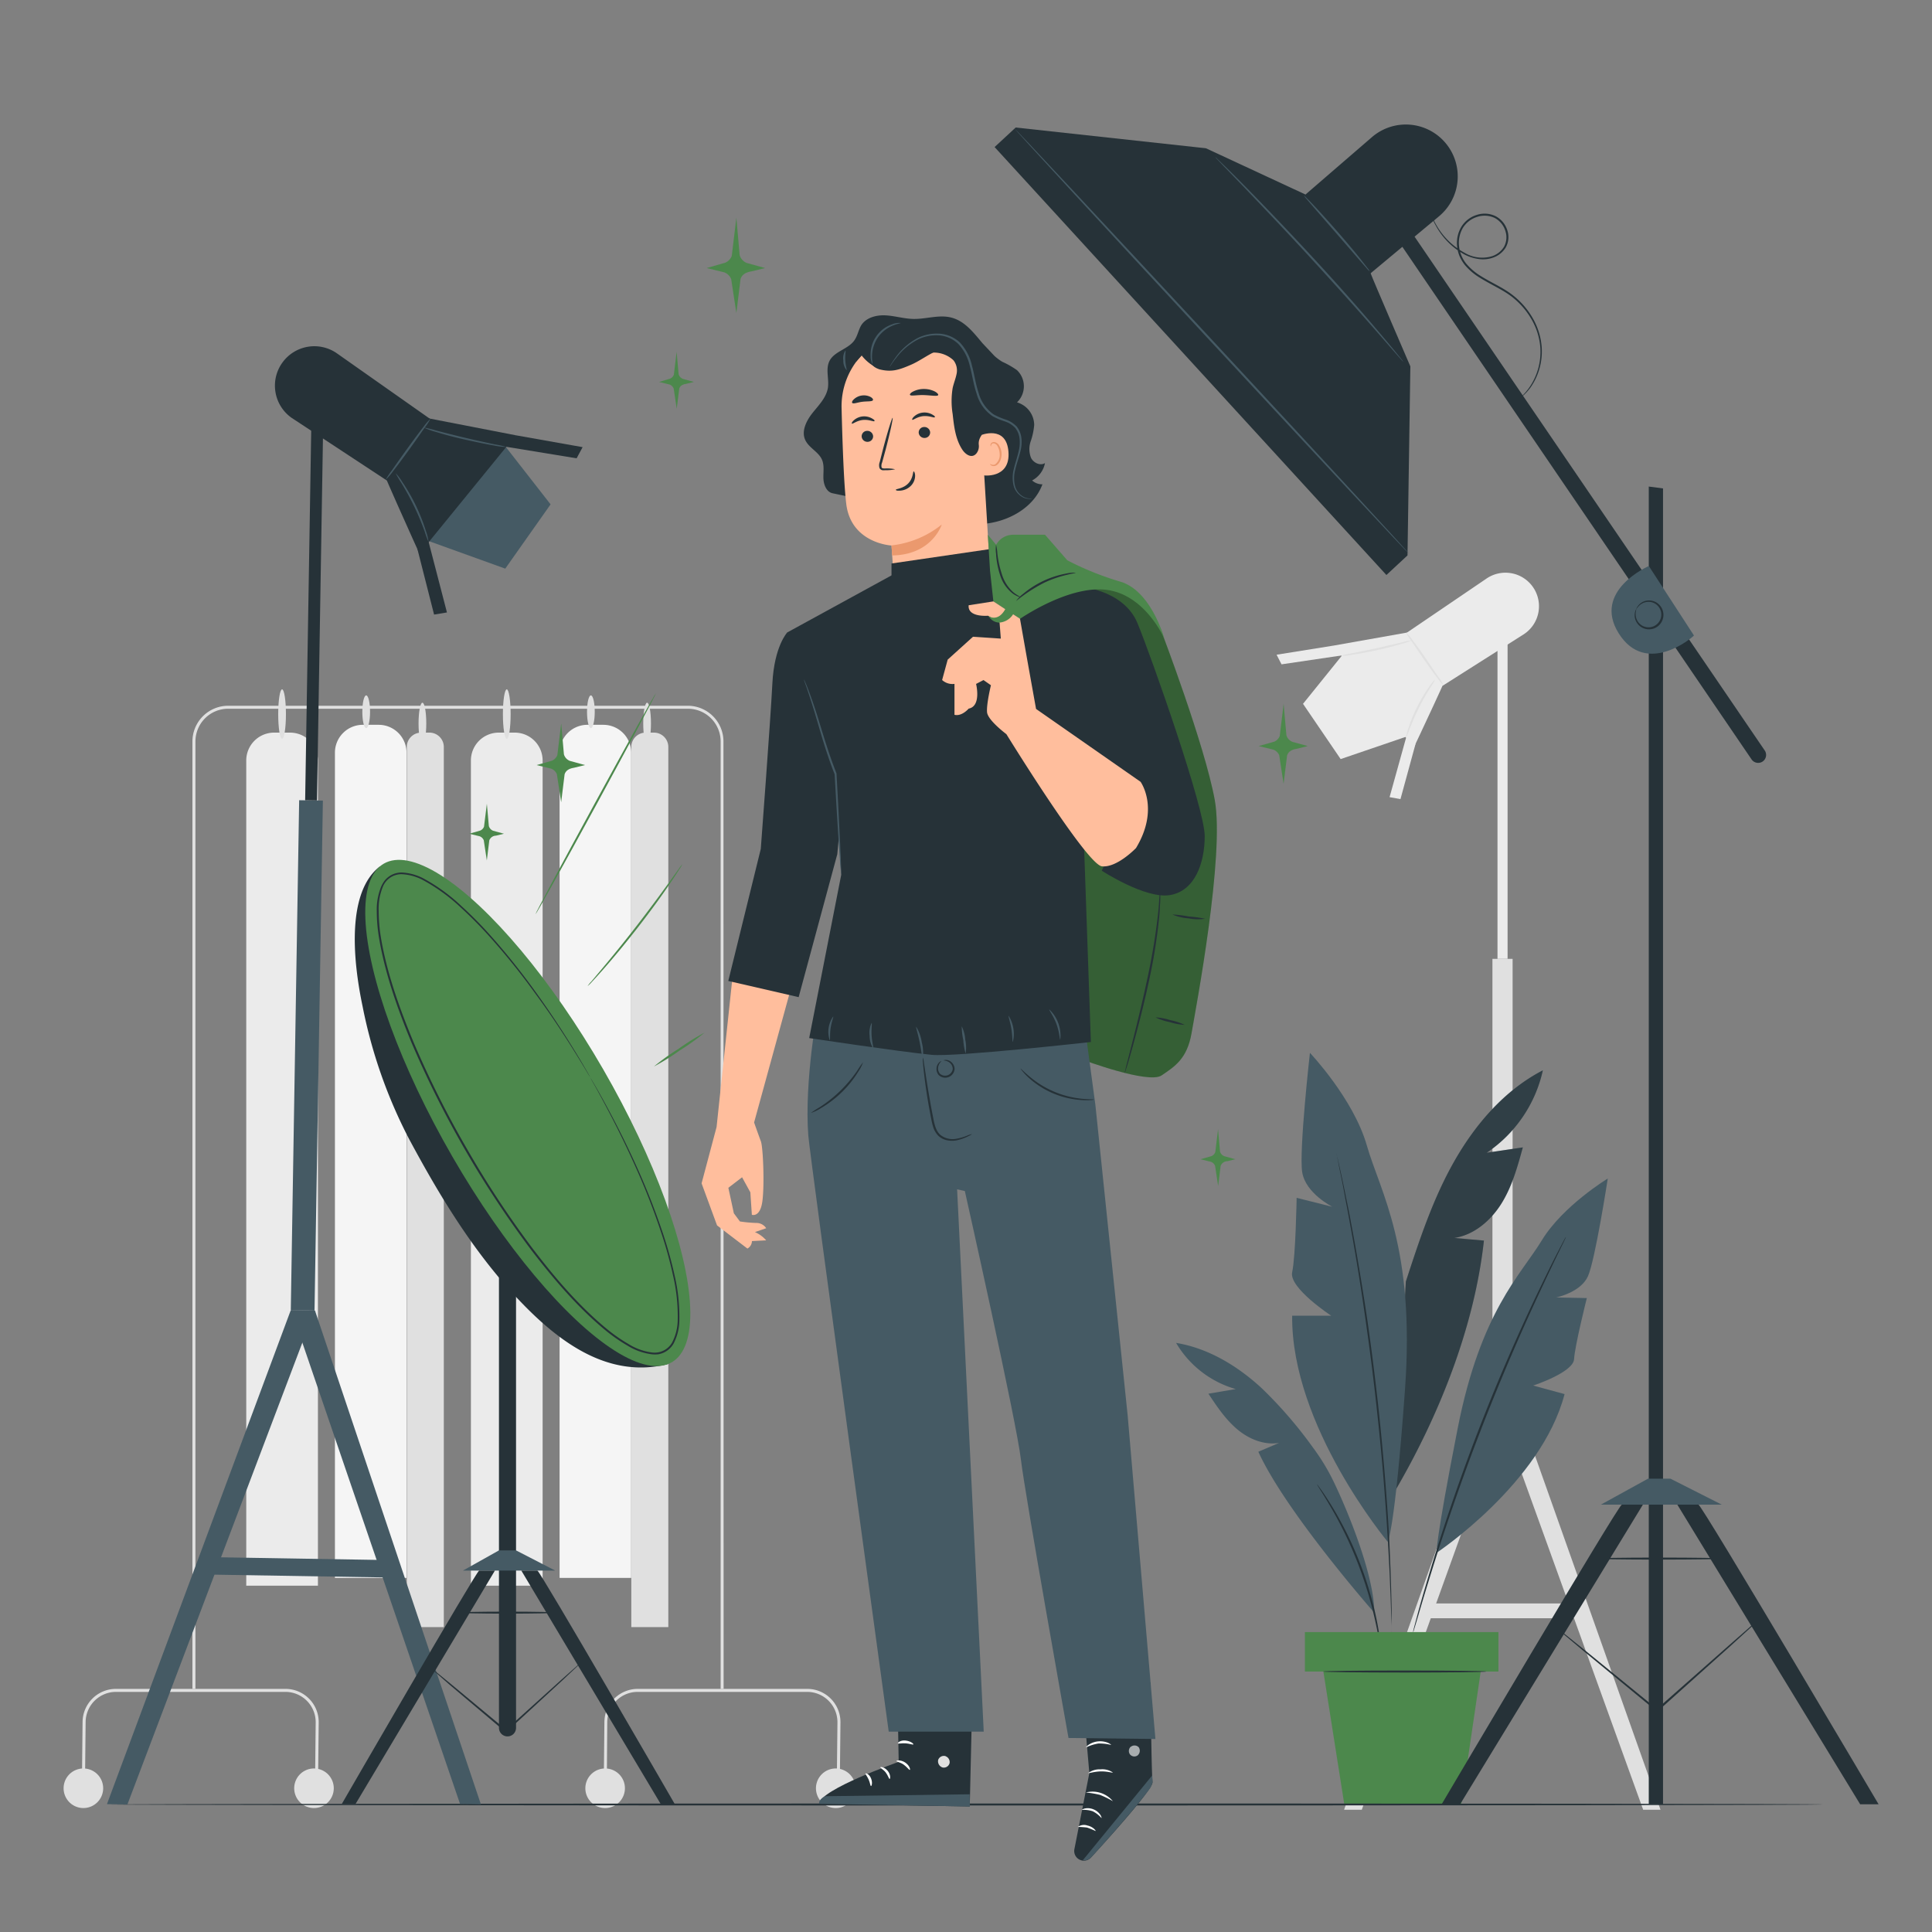 <svg xmlns="http://www.w3.org/2000/svg" viewBox="0 0 500 500"><rect x="0" y="0" width="500" height="500" fill="#808080" stroke="none"/><g id="freepik--background-complete--inject-83"><path d="M157.05,460.9h-.79l.16-15.3a8.65,8.65,0,0,1,8.62-8.52h43.85a8.6,8.6,0,0,1,8.62,8.7l-.16,15.12h-.78l.16-15.13a7.84,7.84,0,0,0-7.84-7.91H165a7.87,7.87,0,0,0-7.84,7.75Z" style="fill:#e0e0e0"></path><path d="M161.73,462.79a5.12,5.12,0,1,1-5.11-5.11A5.11,5.11,0,0,1,161.73,462.79Z" style="fill:#e0e0e0"></path><path d="M221.41,462.79a5.12,5.12,0,1,1-5.12-5.11A5.12,5.12,0,0,1,221.41,462.79Z" style="fill:#e0e0e0"></path><path d="M22,460.9h-.79l.16-15.3A8.64,8.64,0,0,1,30,437.08H73.86a8.6,8.6,0,0,1,8.62,8.7l-.16,15.12h-.78l.16-15.13a7.84,7.84,0,0,0-7.84-7.91H30a7.87,7.87,0,0,0-7.84,7.75Z" style="fill:#e0e0e0"></path><path d="M26.7,462.79a5.12,5.12,0,1,1-5.12-5.11A5.12,5.12,0,0,1,26.7,462.79Z" style="fill:#e0e0e0"></path><path d="M86.38,462.79a5.12,5.12,0,1,1-5.12-5.11A5.12,5.12,0,0,1,86.38,462.79Z" style="fill:#e0e0e0"></path><path d="M187.27,437.08h-.77V191.89a8.48,8.48,0,0,0-8.46-8.47h-119a8.47,8.47,0,0,0-8.46,8.47V437.08h-.78V191.89a9.25,9.25,0,0,1,9.24-9.24H178a9.24,9.24,0,0,1,9.23,9.24Z" style="fill:#e0e0e0"></path><path d="M93.88,187.58H98a7.21,7.21,0,0,1,7.21,7.21V408.36a0,0,0,0,1,0,0H86.68a0,0,0,0,1,0,0V194.78A7.21,7.21,0,0,1,93.88,187.58Z" style="fill:#f5f5f5"></path><path d="M109,189.6h2.14a3.72,3.72,0,0,1,3.72,3.72V421.09a0,0,0,0,1,0,0h-9.58a0,0,0,0,1,0,0V193.32A3.72,3.72,0,0,1,109,189.6Z" style="fill:#e0e0e0"></path><path d="M70.93,189.6h4.14a7.21,7.21,0,0,1,7.21,7.21V410.38a0,0,0,0,1,0,0H63.73a0,0,0,0,1,0,0V196.81A7.21,7.21,0,0,1,70.93,189.6Z" style="fill:#ebebeb"></path><path d="M73,191.21c-.56,0-1-2.87-1-6.4s.45-6.41,1-6.41,1,2.87,1,6.41S73.56,191.21,73,191.21Z" style="fill:#e0e0e0"></path><path d="M94.77,188.44c-.56,0-1-1.9-1-4.24s.45-4.24,1-4.24,1,1.9,1,4.24S95.32,188.44,94.77,188.44Z" style="fill:#e0e0e0"></path><path d="M109.32,192.6c-.56,0-1-2.41-1-5.37s.45-5.37,1-5.37,1,2.4,1,5.37S109.87,192.6,109.32,192.6Z" style="fill:#e0e0e0"></path><path d="M152,187.58h4.14a7.21,7.21,0,0,1,7.21,7.21V408.36a0,0,0,0,1,0,0H144.82a0,0,0,0,1,0,0V194.78A7.21,7.21,0,0,1,152,187.58Z" style="fill:#f5f5f5"></path><path d="M167.1,189.6h2.14a3.72,3.72,0,0,1,3.72,3.72V421.09a0,0,0,0,1,0,0h-9.58a0,0,0,0,1,0,0V193.32A3.72,3.72,0,0,1,167.1,189.6Z" style="fill:#e0e0e0"></path><path d="M129.08,189.6h4.14a7.21,7.21,0,0,1,7.21,7.21V410.38a0,0,0,0,1,0,0H121.87a0,0,0,0,1,0,0V196.81A7.21,7.21,0,0,1,129.08,189.6Z" style="fill:#ebebeb"></path><path d="M131.15,191.21c-.55,0-1-2.87-1-6.4s.45-6.41,1-6.41,1,2.87,1,6.41S131.71,191.21,131.15,191.21Z" style="fill:#e0e0e0"></path><path d="M152.92,188.44c-.56,0-1-1.9-1-4.24s.45-4.24,1-4.24,1,1.9,1,4.24S153.47,188.44,152.92,188.44Z" style="fill:#e0e0e0"></path><path d="M167.47,192.6c-.56,0-1-2.41-1-5.37s.45-5.37,1-5.37,1,2.4,1,5.37S168,192.6,167.47,192.6Z" style="fill:#e0e0e0"></path><rect x="386.24" y="248.14" width="5.22" height="112.21" transform="translate(777.7 608.5) rotate(180)" style="fill:#e0e0e0"></rect><polygon points="391.46 360.36 429.74 468.36 425.25 468.36 386.24 360.36 391.46 360.36" style="fill:#e0e0e0"></polygon><polygon points="386.13 360.36 347.85 468.36 352.43 468.36 391.35 360.36 386.13 360.36" style="fill:#e0e0e0"></polygon><rect x="369.65" y="414.97" width="38.39" height="3.83" style="fill:#e0e0e0"></rect><polygon points="367.3 189.5 346.96 196.45 337.22 182.15 348.72 167.89 367.3 189.5" style="fill:#ebebeb"></polygon><path d="M396.66,151.83h0a8.67,8.67,0,0,1-2.17,12.23l-21.16,13.43-9.8-13.37,21.21-14.41A8.68,8.68,0,0,1,396.66,151.83Z" style="fill:#ebebeb"></path><path d="M369.54,162.75l-24.41,4.33,20.77,26.36S376,172.12,376,171.11Z" style="fill:#ebebeb"></path><rect x="387.54" y="161.19" width="2.61" height="86.95" transform="translate(777.7 409.33) rotate(180)" style="fill:#ebebeb"></rect><polygon points="364.11 190.14 359.62 206.3 362.44 206.81 366.34 192.53 364.11 190.14" style="fill:#ebebeb"></polygon><polygon points="345.13 167.08 330.38 169.44 331.66 171.93 348.52 169.44 345.13 167.08" style="fill:#ebebeb"></polygon><path d="M373.58,177.33a11.87,11.87,0,0,0-1.28-2.08c-1-1.41-2.09-3.05-3.32-4.87s-2.54-3.58-3.46-4.77a10.75,10.75,0,0,0-1.59-1.87,11.69,11.69,0,0,0,1.28,2.09l3.33,4.86c1.31,1.89,2.53,3.58,3.45,4.78A10.39,10.39,0,0,0,373.58,177.33Z" style="fill:#e0e0e0"></path><path d="M365.39,165.71a16,16,0,0,0-2.7.55c-1.65.39-3.93.93-6.46,1.49s-4.82,1-6.49,1.35a14.42,14.42,0,0,0-2.68.63,13.34,13.34,0,0,0,2.75-.26c1.68-.24,4-.65,6.53-1.2s4.81-1.16,6.45-1.65A12.65,12.65,0,0,0,365.39,165.71Z" style="fill:#e0e0e0"></path><path d="M371.42,175.84a9.14,9.14,0,0,0-1.58,1.92,39.88,39.88,0,0,0-3.07,5.15,38.78,38.78,0,0,0-2.28,5.54,9.78,9.78,0,0,0-.6,2.41,13.81,13.81,0,0,0,.95-2.29c.56-1.41,1.37-3.35,2.4-5.43s2.11-3.88,2.92-5.17A14.88,14.88,0,0,0,371.42,175.84Z" style="fill:#e0e0e0"></path></g><g id="freepik--Plant--inject-83"><path d="M399.29,277c-9.9,5.12-17.49,13.95-23,23.67s-9,20.39-12.46,31l-3.05,54.62c11.52-19.6,20.77-42.63,23.26-65.23l-7.66-.68c5.14-.78,9.45-4.51,12.2-8.92s4.15-9.51,5.53-14.52l-9.35,1.39A34.72,34.72,0,0,0,399.29,277Z" style="fill:#455a64"></path><g style="opacity:0.3"><path d="M399.29,277c-9.9,5.12-17.49,13.95-23,23.67s-9,20.39-12.46,31l-3.05,54.62c11.52-19.6,20.77-42.63,23.26-65.23l-7.66-.68c5.14-.78,9.45-4.51,12.2-8.92s4.15-9.51,5.53-14.52l-9.35,1.39A34.72,34.72,0,0,0,399.29,277Z"></path></g><path d="M359.13,399s-25-29.93-24.72-58.5h10.1s-11-7.21-10.1-11.25S335.57,310,335.57,310l9.23,2.31s-6.92-3.47-7.79-8.95,2-30.88,2-30.88,11.25,11.84,14.72,23.95,12.55,26.26,9.88,63.2S359.13,399,359.13,399Z" style="fill:#455a64"></path><path d="M371.8,401.86s27.09-18,33.11-41.07l-8.12-2.21s10.39-3.4,10.58-6.84,3.3-15.8,3.3-15.8l-7.93-.16s6.33-1.27,8.22-5.49S416.09,305,416.09,305s-11.63,7.05-17.07,16-15.83,18.37-21.77,48.65S371.8,401.86,371.8,401.86Z" style="fill:#455a64"></path><path d="M345.86,298.54a1.12,1.12,0,0,1,.09.31c.06.23.13.53.22.92.19.84.46,2,.8,3.55s.75,3.43,1.19,5.63,1,4.7,1.48,7.48c1.07,5.55,2.2,12.18,3.37,19.56s2.25,15.53,3.25,24.09,1.74,16.75,2.33,24.2,1,14.17,1.18,19.82c.14,2.82.2,5.37.27,7.62s.11,4.17.13,5.75,0,2.77,0,3.64v.95a2,2,0,0,1,0,.32,1.64,1.64,0,0,1,0-.32c0-.24,0-.56,0-.95,0-.86-.08-2.08-.14-3.63s-.11-3.51-.21-5.75-.18-4.8-.35-7.62c-.27-5.64-.71-12.35-1.29-19.79s-1.39-15.62-2.37-24.18-2.11-16.69-3.21-24.08-2.23-14-3.26-19.56c-.48-2.78-1-5.29-1.39-7.49s-.79-4.11-1.11-5.65-.53-2.72-.7-3.57c-.07-.39-.13-.7-.17-.93A1.11,1.11,0,0,1,345.86,298.54Z" style="fill:#263238"></path><path d="M355.66,417.36s-22.88-26-30-41.65l5.37-2.29c-3.89.64-7.87-1-10.89-3.57s-5.22-5.87-7.4-9.16l7.07-1.2a26.26,26.26,0,0,1-15.44-11.95c8.34,1.37,15.88,5.95,22.1,11.67a111.36,111.36,0,0,1,13.39,15.51,54,54,0,0,1,5.2,8.55C348.91,391.22,355.67,407.83,355.66,417.36Z" style="fill:#455a64"></path><path d="M405.27,320.14a2.69,2.69,0,0,1-.11.26c-.09.2-.2.45-.35.76L403.42,324c-1.22,2.49-2.95,6.12-5.05,10.62-4.21,9-9.75,21.55-15.22,35.69S373.34,397.51,370.4,407c-1.48,4.75-2.63,8.6-3.4,11.26l-.92,3.07-.24.79a1,1,0,0,1-.11.27,1.17,1.17,0,0,1,0-.28l.2-.81c.2-.74.47-1.78.82-3.09.71-2.69,1.82-6.56,3.25-11.31,2.85-9.52,7.15-22.58,12.61-36.73s11.08-26.7,15.37-35.66c2.15-4.48,3.93-8.08,5.21-10.55.63-1.21,1.12-2.16,1.48-2.84l.39-.73C405.21,320.21,405.26,320.13,405.27,320.14Z" style="fill:#263238"></path><path d="M357.6,428.49a1.76,1.76,0,0,1-.12-.48c-.06-.38-.13-.83-.22-1.38-.18-1.2-.48-2.92-.9-5s-1-4.64-1.76-7.4-1.72-5.75-2.88-8.84-2.44-6-3.68-8.54-2.47-4.83-3.57-6.7-2-3.37-2.66-4.38l-.74-1.19a2.26,2.26,0,0,1-.23-.43s.13.12.32.37l.82,1.13c.71,1,1.68,2.46,2.81,4.31s2.39,4.12,3.68,6.68,2.56,5.47,3.74,8.57,2.1,6.13,2.86,8.9,1.28,5.31,1.65,7.45.62,3.88.74,5.09c.05.55.09,1,.13,1.39A1.85,1.85,0,0,1,357.6,428.49Z" style="fill:#263238"></path><rect x="337.71" y="422.38" width="50.08" height="10.21" style="fill:#4C884C"></rect><polygon points="342.49 432.59 347.9 466.95 378.16 466.95 383.21 432.59 342.49 432.59" style="fill:#4C884C"></polygon><path d="M384.72,432.59c0,.15-9.48.26-21.16.26s-21.16-.11-21.16-.26,9.47-.26,21.16-.26S384.72,432.45,384.72,432.59Z" style="fill:#263238"></path></g><g id="freepik--Floor--inject-83"><path d="M471.87,467c0,.15-99.34.26-221.86.26S28.13,467.1,28.13,467s99.32-.26,221.88-.26S471.87,466.81,471.87,467Z" style="fill:#263238"></path></g><g id="freepik--Sparkles--inject-83"><path d="M193.31,68.07l4.7,1.3-3.47.85c-1.77.28-2.57,1-2.89,2L190.57,81l-1.34-8.76a3.1,3.1,0,0,0-1.83-1.77l-4.51-1.1L187.65,68a3.11,3.11,0,0,0,1.73-1.77l1.19-9.9.85,9.69A3.09,3.09,0,0,0,193.31,68.07Z" style="fill:#4C884C"></path><path d="M316.9,299.24l2.8.77-2.07.51a1.89,1.89,0,0,0-1.73,1.21l-.64,5.21-.8-5.22a1.82,1.82,0,0,0-1.09-1.05l-2.69-.66,2.84-.8a1.88,1.88,0,0,0,1-1.06l.71-5.9.51,5.77A1.86,1.86,0,0,0,316.9,299.24Z" style="fill:#4C884C"></path><path d="M334.5,192l3.95,1.08-2.92.72c-1.49.24-2.16.88-2.43,1.71l-.91,7.34-1.12-7.35a2.6,2.6,0,0,0-1.54-1.49l-3.78-.93,4-1.13a2.64,2.64,0,0,0,1.45-1.48l1-8.32.72,8.14A2.63,2.63,0,0,0,334.5,192Z" style="fill:#4C884C"></path><path d="M176.78,98.07l2.8.78-2.07.5c-1.06.17-1.53.63-1.72,1.22l-.65,5.21-.79-5.22a1.88,1.88,0,0,0-1.1-1.06l-2.69-.65L173.4,98a1.81,1.81,0,0,0,1-1.05l.71-5.91.51,5.78A1.82,1.82,0,0,0,176.78,98.07Z" style="fill:#4C884C"></path></g><g id="freepik--Character--inject-83"><path d="M232.22,435.87l.36,20.1s-20.31,7.12-20.61,10.84l39,.71.73-31.34Z" style="fill:#263238"></path><path d="M244.67,454.5a1.6,1.6,0,0,1,1.07,1.84,1.54,1.54,0,0,1-1.81,1.08,1.68,1.68,0,0,1-1.12-2,1.57,1.57,0,0,1,2-.9" style="fill:#e0e0e0"></path><path d="M251,467.52l-.05-3.16-37.37.5s-1.75.72-1.58,1.95Z" style="fill:#455a64"></path><path d="M232,455.76c0,.19,1,.3,1.88.93s1.41,1.44,1.59,1.36-.09-1.17-1.22-1.92S231.91,455.59,232,455.76Z" style="fill:#fff"></path><path d="M227.83,457.38c-.05.19.77.52,1.4,1.34s.81,1.67,1,1.67.33-1.08-.48-2.08S227.84,457.2,227.83,457.38Z" style="fill:#fff"></path><path d="M225.42,462.23c.17,0,.45-.9,0-2S224.05,458.8,224,459s.45.73.83,1.6S225.23,462.21,225.42,462.23Z" style="fill:#fff"></path><path d="M232.38,451.17c.08.18,1-.07,2,0s1.91.44,2,.28-.69-.85-2-1S232.29,451,232.38,451.17Z" style="fill:#fff"></path><path d="M279.81,434.64l2.11,24.23-3.86,19.65a2.5,2.5,0,0,0,2.14,3h0a2.47,2.47,0,0,0,2.14-.78c3.48-3.79,16.2-17.8,15.94-19.56-.29-2-.53-25.71-.53-25.71Z" style="fill:#263238"></path><path d="M280.2,481.47l18-22,.06,1a3.77,3.77,0,0,1-.73,2.49c-1.42,1.91-5.48,7.09-15.1,17.68a2.48,2.48,0,0,1-2.21.78Z" style="fill:#455a64"></path><g style="opacity:0.6"><path d="M292.69,452a1.5,1.5,0,0,0-.28,2,1.45,1.45,0,0,0,2,.3,1.59,1.59,0,0,0,.29-2.11,1.51,1.51,0,0,0-2.09-.08" style="fill:#fff"></path></g><path d="M285.06,470.51a7.58,7.58,0,0,0-2.25-1.75,7.2,7.2,0,0,0-2.82-.35c0-.06.27-.27.83-.39a3.86,3.86,0,0,1,2.2.25,3.91,3.91,0,0,1,1.73,1.38C285.06,470.13,285.12,470.49,285.06,470.51Z" style="fill:#fff"></path><path d="M283.54,473.87a21.58,21.58,0,0,0-2.21-.9,21,21,0,0,0-2.39-.16,2.73,2.73,0,0,1,2.51-.36C282.9,472.77,283.67,473.8,283.54,473.87Z" style="fill:#fff"></path><path d="M288,466.14a25.17,25.17,0,0,0-3.33-1.63,24.5,24.5,0,0,0-3.66-.61,6.83,6.83,0,0,1,7,2.24Z" style="fill:#fff"></path><path d="M288,458.72c-.06.15-1.43-.33-3.18-.28s-3.11.56-3.17.41a4.88,4.88,0,0,1,3.16-.94A4.78,4.78,0,0,1,288,458.72Z" style="fill:#fff"></path><path d="M287.55,451.59a12.25,12.25,0,0,0-3.31-.37,12.11,12.11,0,0,0-3.16,1c-.05-.05.2-.37.74-.73a5.31,5.31,0,0,1,2.37-.82,5.42,5.42,0,0,1,2.49.34C287.28,451.27,287.58,451.54,287.55,451.59Z" style="fill:#fff"></path><path d="M284.2,449.86a2.06,2.06,0,0,1-.09-.92,6.32,6.32,0,0,1,.57-2.45,2.84,2.84,0,0,1,1.13-1.43,1,1,0,0,1,1.14.15,1.67,1.67,0,0,1,.46,1.07,3.53,3.53,0,0,1-2.88,3.45,4.09,4.09,0,0,1-4.14-1.87,1.45,1.45,0,0,1-.14-1.18,1,1,0,0,1,1-.58,3.45,3.45,0,0,1,1.65.73,7,7,0,0,1,1.78,1.78,2.13,2.13,0,0,1,.43.81,11.38,11.38,0,0,0-2.42-2.28,3.37,3.37,0,0,0-1.45-.6.51.51,0,0,0-.54.32,1,1,0,0,0,.13.76,3.66,3.66,0,0,0,3.61,1.59,3,3,0,0,0,2.48-2.9,1.17,1.17,0,0,0-.28-.76.56.56,0,0,0-.63-.09,2.62,2.62,0,0,0-1,1.19A9.63,9.63,0,0,0,284.2,449.86Z" style="fill:#fff"></path><path d="M280.2,274.26s17,6.36,20.41,4.06,6.61-4.31,7.76-10.92,8.62-46.11,6-60.41-13.8-43.61-13.8-43.61c-3.87-10.35-12.91-13.76-23-15.8l-19,4,20.25,112.84Z" style="fill:#4C884C"></path><path d="M280.2,274.26s17,6.36,20.41,4.06,6.61-4.31,7.76-10.92,8.62-46.11,6-60.41-13.8-43.61-13.8-43.61c-3.87-10.35-12.91-13.76-23-15.8l-19,4,20.25,112.84Z" style="opacity:0.3"></path><path d="M300.24,229.74a1.47,1.47,0,0,1,.05.49c0,.39,0,.86,0,1.43s0,1.38-.06,2.26-.09,1.88-.19,3a142.89,142.89,0,0,1-2.72,17.1c-1.42,6.62-3,12.54-4.17,16.81-.59,2.13-1.09,3.85-1.45,5l-.43,1.36c-.1.31-.16.47-.18.46a1.67,1.67,0,0,1,.08-.49c.09-.38.2-.83.33-1.39.33-1.27.77-3,1.3-5.08,1.1-4.29,2.59-10.22,4-16.82a169,169,0,0,0,2.86-17c.12-1.1.22-2.09.27-3s.13-1.63.15-2.24.05-1,.06-1.43A3.26,3.26,0,0,1,300.24,229.74Z" style="fill:#263238"></path><path d="M311.87,237.78a12.84,12.84,0,0,1-4.29-.11,12.56,12.56,0,0,1-4.16-1,30.17,30.17,0,0,1,4.23.52A28.76,28.76,0,0,1,311.87,237.78Z" style="fill:#263238"></path><path d="M306.59,265.24a15.25,15.25,0,0,1-3.85-.72,14.81,14.81,0,0,1-3.71-1.23,15.21,15.21,0,0,1,3.84.72A14.79,14.79,0,0,1,306.59,265.24Z" style="fill:#263238"></path><path d="M211.65,260.88s-3.54,19.05-2.46,33C209.6,299.27,230,448.15,230,448.15h24.59L247.7,307.8l2,.44s13.43,59.86,14.52,69.55c1,8.71,12.31,72,12.31,72l22.49.26-7.18-83.72L283.49,286l-3.15-23.38Z" style="fill:#455a64"></path><path d="M251.57,293.48a4.6,4.6,0,0,1-1,.58,12.16,12.16,0,0,1-3.05,1.07,6.33,6.33,0,0,1-2.26,0,4.63,4.63,0,0,1-2.37-1.14,5.62,5.62,0,0,1-1.44-2.51c-.29-.95-.45-1.95-.66-3-.78-4-1.31-7.75-1.62-10.43-.16-1.34-.26-2.43-.32-3.18a5.88,5.88,0,0,1,0-1.18,4.53,4.53,0,0,1,.23,1.15l.48,3.16c.4,2.67,1,6.35,1.77,10.38.4,2,.67,4,1.92,5.23a5.07,5.07,0,0,0,4.24,1.1,13.18,13.18,0,0,0,3-.89A6.69,6.69,0,0,1,251.57,293.48Z" style="fill:#263238"></path><path d="M244.17,274.44s.16-.12.51-.14a2.12,2.12,0,0,1,1.37.44,2.43,2.43,0,0,1,1,1.9,2.43,2.43,0,0,1-4.15,1.55,2.45,2.45,0,0,1-.47-2.11,2.22,2.22,0,0,1,.75-1.24c.27-.21.47-.24.47-.22a2.85,2.85,0,0,0-.86,1.53,2.17,2.17,0,0,0,.47,1.73,2,2,0,0,0,3.31-1.25,2.15,2.15,0,0,0-.78-1.6A2.83,2.83,0,0,0,244.17,274.44Z" style="fill:#263238"></path><path d="M283.15,284.57a3,3,0,0,1-.84.13,16.51,16.51,0,0,1-2.31,0,22.43,22.43,0,0,1-13.81-5.82,15.92,15.92,0,0,1-1.59-1.67c-.34-.42-.52-.67-.49-.69s.86.84,2.33,2.08A24.78,24.78,0,0,0,280,284.36C281.94,284.54,283.14,284.48,283.15,284.57Z" style="fill:#263238"></path><path d="M223.36,274.9a10.61,10.61,0,0,1-1.28,2.51,27.85,27.85,0,0,1-4.26,5.29,28.28,28.28,0,0,1-5.41,4.11,10.7,10.7,0,0,1-2.55,1.21,27.15,27.15,0,0,1,2.35-1.52,34.76,34.76,0,0,0,5.24-4.18,35.2,35.2,0,0,0,4.33-5.12A25.91,25.91,0,0,1,223.36,274.9Z" style="fill:#263238"></path><path d="M210.25,106.91c1.59-2,3.55-3.94,4-6.46.37-2.32-.64-4.86.4-7,1.28-2.59,5-3.09,6.55-5.5.77-1.17,1-2.65,1.72-3.82,1.3-2,4-2.65,6.35-2.51s4.7.87,7.09.92c3.27.07,6.58-1.15,9.76-.37,3.5.86,5.77,3.82,8.16,6.67l3.1,3.29a13.32,13.32,0,0,0,2,1.49,22.76,22.76,0,0,1,3.82,2.18,5.77,5.77,0,0,1,0,8.33,6.17,6.17,0,0,1,4.45,5.85,17.44,17.44,0,0,1-.91,4.25,6.17,6.17,0,0,0,.09,4.26c.64,1.3,2.39,2.13,3.61,1.35a6.46,6.46,0,0,1-3.33,4.5,3.9,3.9,0,0,0,2.67,1c-2.34,6.33-9.38,10-16.13,10.3s-13.33-1.89-19.72-4.11l-18.4-3.86c-1.61-.29-2.37-2.2-2.43-3.84s.28-3.36-.37-4.86c-.9-2.06-3.4-3.06-4.33-5.1C207.34,111.62,208.67,108.91,210.25,106.91Z" style="fill:#263238"></path><path d="M254.05,121.45a75.3,75.3,0,0,0,2.61-12.68A26.12,26.12,0,0,0,255,96.07c-.26-.61-2.41-4.62-3.06-4.52-.46.07.93,3.84.72,4.26a22.16,22.16,0,0,0-1.83,13.06,58.31,58.31,0,0,0,3.24,12.58" style="fill:#263238"></path><path d="M256.22,147.74,253.63,105c-.21-10.83-6.68-19.73-17.5-19.23l-1,.11a19.36,19.36,0,0,0-17.33,19.72c.23,9.39.61,19.75,1.2,24.74,1.21,10.32,11.72,10.84,11.72,10.84s.57,8.35.57,8.35" style="fill:#ffbe9d"></path><path d="M230.72,141.15a25.18,25.18,0,0,0,13-5.4s-2.44,7.86-12.85,8Z" style="fill:#eb996e"></path><path d="M223,113a1.48,1.48,0,0,0,1.58,1.34,1.42,1.42,0,0,0,1.38-1.49,1.49,1.49,0,0,0-1.58-1.34A1.41,1.41,0,0,0,223,113Z" style="fill:#263238"></path><path d="M220.46,109.63c.21.17,1.24-.77,2.83-.94s2.83.51,3,.3-.14-.42-.69-.74a4.11,4.11,0,0,0-2.42-.47,4,4,0,0,0-2.22,1C220.49,109.19,220.37,109.55,220.46,109.63Z" style="fill:#263238"></path><path d="M237.76,112a1.48,1.48,0,0,0,1.58,1.34,1.42,1.42,0,0,0,1.38-1.49,1.49,1.49,0,0,0-1.58-1.34A1.41,1.41,0,0,0,237.76,112Z" style="fill:#263238"></path><path d="M236.09,108.63c.2.18,1.23-.77,2.82-.93s2.84.51,3,.29-.15-.42-.69-.74a4.11,4.11,0,0,0-2.42-.47,3.93,3.93,0,0,0-2.22,1C236.12,108.19,236,108.56,236.09,108.63Z" style="fill:#263238"></path><path d="M231.68,121.44a10.66,10.66,0,0,0-2.63-.2c-.41,0-.8,0-.9-.31a2.1,2.1,0,0,1,.14-1.23c.28-1,.57-2.09.88-3.21,1.2-4.57,2-8.32,1.84-8.36s-1.31,3.62-2.51,8.19c-.29,1.13-.56,2.2-.82,3.23a2.33,2.33,0,0,0-.05,1.61,1.09,1.09,0,0,0,.73.53,2.81,2.81,0,0,0,.7,0A10.43,10.43,0,0,0,231.68,121.44Z" style="fill:#263238"></path><path d="M236.47,122c-.26,0-.08,1.74-1.43,3.12s-3.2,1.38-3.19,1.62.44.29,1.22.23a4.28,4.28,0,0,0,2.68-1.26,3.71,3.71,0,0,0,1.08-2.6C236.82,122.43,236.58,122,236.47,122Z" style="fill:#263238"></path><path d="M235.5,102.18c.2.41,1.76,0,3.65.07s3.45.38,3.65,0c.09-.19-.21-.57-.86-.93a6.19,6.19,0,0,0-2.78-.65,6,6,0,0,0-2.79.63C235.72,101.61,235.41,102,235.5,102.18Z" style="fill:#263238"></path><path d="M220.56,104.28c.32.33,1.38-.16,2.69-.31s2.45,0,2.67-.42c.09-.2-.12-.54-.64-.83a3.77,3.77,0,0,0-2.25-.36,3.71,3.71,0,0,0-2.07,1C220.54,103.73,220.42,104.12,220.56,104.28Z" style="fill:#263238"></path><path d="M253.59,112.71c.17-.09,6.88-2.85,7.4,4.24s-6.71,6.15-6.73,6S253.59,112.71,253.59,112.71Z" style="fill:#ffbe9d"></path><path d="M256.22,120.05s.13.08.35.16a1.2,1.2,0,0,0,.92,0,3.05,3.05,0,0,0,1.22-2.84,4.09,4.09,0,0,0-.48-1.75,1.42,1.42,0,0,0-1-.88.63.63,0,0,0-.7.4c-.08.2,0,.34-.06.35s-.16-.1-.13-.4a.76.76,0,0,1,.25-.46.89.89,0,0,1,.67-.23,1.71,1.71,0,0,1,1.37,1,4.2,4.2,0,0,1,.57,1.94c.06,1.44-.57,2.83-1.58,3.2a1.35,1.35,0,0,1-1.14-.11C256.25,120.22,256.2,120.07,256.22,120.05Z" style="fill:#eb996e"></path><path d="M221.64,93.53c-1.19-.56,2-4.5,4.75-6,4.14-2.21,10.58-3.82,14.58-3,4.82,1,8.9,3.14,11.56,7.29a27.93,27.93,0,0,1,4,14,8.46,8.46,0,0,1-.72,4.4c-.89,1.63-2.72,2.74-2.5,4.9a3,3,0,0,1-.6,2.21c-1.21,1.46-2.88.27-3.69-1-1.74-2.67-2.13-6-2.47-9.15a20.84,20.84,0,0,1,0-6.78c.27-1.2.75-2.36,1-3.57a4.28,4.28,0,0,0-.73-3.51,4.63,4.63,0,0,0-.62-.55,7.4,7.4,0,0,0-7.43-.92c-3.9,1.67-10.59,4.22-12.46,3A11,11,0,0,1,223,92Z" style="fill:#263238"></path><path d="M240.54,83.67A15.6,15.6,0,0,0,228.6,85.1a8.14,8.14,0,0,0-4,5c-.45,2.14.61,4.67,2.68,5.36l.15.08c3.09.82,5,.29,8-1,2.48-1,4.64-2.75,7.13-3.78A14.44,14.44,0,0,1,251,90,23.56,23.56,0,0,0,240.54,83.67Z" style="fill:#263238"></path><path d="M267.1,129s-.25,0-.72,0a3.71,3.71,0,0,1-1.9-.68,4.52,4.52,0,0,1-1.8-2.58,8.5,8.5,0,0,1,.08-4.24c.35-1.57,1-3.22,1.42-5.11a9.1,9.1,0,0,0,.16-3,5.69,5.69,0,0,0-1.22-3,7,7,0,0,0-2.85-1.81,18.19,18.19,0,0,1-3.11-1.33,10,10,0,0,1-3.92-5.66c-.77-2.31-1.08-4.72-1.71-7a12.77,12.77,0,0,0-3.16-6,8.55,8.55,0,0,0-5.68-2.25,11.11,11.11,0,0,0-5.21,1.15,16.54,16.54,0,0,0-5.75,5.07c-.54.74-.92,1.34-1.16,1.75a5,5,0,0,0-.35.64,3.6,3.6,0,0,0,.44-.59c.27-.39.67-1,1.23-1.67a16.79,16.79,0,0,1,5.75-4.87,10.86,10.86,0,0,1,5-1.05A8.07,8.07,0,0,1,248,89a12.33,12.33,0,0,1,3,5.78c.62,2.22.92,4.63,1.72,7a10.45,10.45,0,0,0,4.14,5.92,18.19,18.19,0,0,0,3.19,1.36,6.41,6.41,0,0,1,2.67,1.66,5.3,5.3,0,0,1,1.13,2.72,8.87,8.87,0,0,1-.12,2.87c-.37,1.84-1,3.5-1.37,5.11a8.83,8.83,0,0,0,0,4.4,4.74,4.74,0,0,0,2,2.67,3.66,3.66,0,0,0,2,.61A2.09,2.09,0,0,0,267.1,129Z" style="fill:#455a64"></path><path d="M233.07,83.59a4.53,4.53,0,0,0-2.15.33,8.22,8.22,0,0,0-5.6,8.21,4.31,4.31,0,0,0,.48,2.12c.09,0-.14-.82-.12-2.12a8.87,8.87,0,0,1,1.49-4.76,8.74,8.74,0,0,1,3.88-3.11C232.26,83.76,233.09,83.68,233.07,83.59Z" style="fill:#455a64"></path><path d="M218.79,90.71a3.68,3.68,0,0,0-.54,2.59,3.75,3.75,0,0,0,.84,2.5c.14-.06-.25-1.14-.33-2.53S218.93,90.75,218.79,90.71Z" style="fill:#455a64"></path><path d="M189.54,253.17l-4.09,38.5-3.88,14.58,4,10.88,7.86,6a2.25,2.25,0,0,0,1.17-1.94l3.69-.19a8.28,8.28,0,0,0-2.91-2.14l2.91-1a3,3,0,0,0-2.53-1.36,35.2,35.2,0,0,1-4.27-.39L189.92,314l-1.42-6.6,3.55-2.72,2.14,3.89.39,5.82s2.14.78,2.72-3.49.19-14-.39-15.54-1.75-4.86-1.75-4.86l9.43-34.34Z" style="fill:#ffbe9d"></path><path d="M231.16,148.67l-27.41,15,12.52,36.64,1.44,26.08-8.29,42.26s22.63,3.42,31.69,4.34c6,.61,41.21-3.32,41.21-3.32l-1.58-45.32-2.16-59.88,1.58-12.12-25.82-8.17Z" style="fill:#263238"></path><polygon points="230.72 149.86 230.72 145.83 256.49 142.06 256.22 149.86 230.22 152.65 230.72 149.86" style="fill:#263238"></polygon><path d="M277.93,151.63c.79,0,12.77.71,16.46,9.67s17.39,47.95,17.39,55.07-2.63,14.23-9,15.28-17.65-6.32-17.65-6.32l10-21.87-15.78-9-3.19-35.82Z" style="fill:#263238"></path><path d="M203.75,163.66s-3.37,3.56-3.86,13.21-3,42.83-3,42.83l-8.41,34.17,18.21,4.19,10-37,3.18-34.27Z" style="fill:#263238"></path><path d="M217.71,226.38a3.2,3.2,0,0,1-.08-.52c0-.41-.08-.9-.13-1.51-.1-1.39-.23-3.26-.39-5.55-.31-4.68-.7-11.16-1.1-18.32v-.09c-2.63-6.66-4.19-12.93-5.6-17.37-.69-2.22-1.29-4-1.71-5.24-.2-.57-.36-1-.5-1.41a3.37,3.37,0,0,1-.14-.51,1.85,1.85,0,0,1,.24.47c.14.31.35.78.58,1.38.49,1.21,1.14,3,1.88,5.2,1.51,4.42,3.12,10.68,5.74,17.29v.26c.4,7.15.73,13.63.95,18.32.09,2.29.17,4.17.22,5.56,0,.61,0,1.11,0,1.51A1.8,1.8,0,0,1,217.71,226.38Z" style="fill:#455a64"></path><path d="M214.74,269.24a6.9,6.9,0,0,1,.89-6.17c.14.06-.43,1.36-.67,3.05S214.89,269.21,214.74,269.24Z" style="fill:#455a64"></path><path d="M226,271.35a6,6,0,0,1-.94-3.27,5.84,5.84,0,0,1,.52-3.35c.15,0-.12,1.51,0,3.32S226.14,271.29,226,271.35Z" style="fill:#455a64"></path><path d="M238.8,274c-.16,0-.3-1.87-.76-4.14s-1.06-4.06-.92-4.12a10.66,10.66,0,0,1,1.43,4A10.88,10.88,0,0,1,238.8,274Z" style="fill:#455a64"></path><path d="M249.9,272.66a17.36,17.36,0,0,1-.61-3.52,18.44,18.44,0,0,1-.4-3.55,9.48,9.48,0,0,1,.92,3.47A9.79,9.79,0,0,1,249.9,272.66Z" style="fill:#455a64"></path><path d="M262.12,269.65c-.15,0-.07-1.55-.38-3.4s-.85-3.3-.71-3.36a8.79,8.79,0,0,1,1.09,6.76Z" style="fill:#455a64"></path><path d="M274.4,269.05c-.16,0-.2-1.9-1-4.06s-2-3.65-1.85-3.75a9.35,9.35,0,0,1,2.85,7.81Z" style="fill:#455a64"></path><path d="M255.65,138.38l.57,9.36.87,7.94,6.88,4.48s12.87-8.95,22.74-7.46,14.64,12.63,14.64,12.63S298,152.94,290,150.55A77.2,77.2,0,0,1,276.21,145l-5.76-6.61h-8.29A5,5,0,0,0,257.8,141h0Z" style="fill:#4C884C"></path><path d="M250.69,156.64l6.4-1,6.88,4.48L265.89,171l2.24,12.47,27.05,18.86s5,6.9-1.18,17.14c0,0-4.91,5.15-8.83,4.73S260.45,190,260.45,190s-4.8-3.58-5-5.66,1-7,1-7L254.53,176l-1.92,1s1.44,5.75-1.92,6.39c0,0-1.75,2.08-3.67,1.6v-8a4,4,0,0,1-3.2-1l1.44-5.28,6.55-5.92,7.2.48-.32-4.16-3-1.76S250.37,159.84,250.69,156.64Z" style="fill:#ffbe9d"></path><path d="M255.65,159.36s2.5,1.88,4.5-1.69v-1.22l2.62,1.12a4.6,4.6,0,0,1-4.08,3.55h0a3.24,3.24,0,0,1-2.4-1.06Z" style="fill:#4C884C"></path><path d="M264.14,154.55s-.22,0-.61-.16a3,3,0,0,1-.68-.31,5.41,5.41,0,0,1-.83-.53,9.63,9.63,0,0,1-3.18-4.68,21.17,21.17,0,0,1-1.06-5.56,8.39,8.39,0,0,1,0-2.34,13.13,13.13,0,0,1,.34,2.3,27.34,27.34,0,0,0,1.19,5.42,10.21,10.21,0,0,0,2.92,4.57C263.32,154.16,264.19,154.45,264.14,154.55Z" style="fill:#263238"></path><path d="M278.4,148.21c0,.18-3.91.55-8.23,2.63a41.52,41.52,0,0,0-7.23,4.73,8.73,8.73,0,0,1,1.79-1.84,24.59,24.59,0,0,1,5.22-3.36,24.17,24.17,0,0,1,5.9-1.92A9.46,9.46,0,0,1,278.4,148.21Z" style="fill:#263238"></path></g><g id="freepik--Spotlights--inject-83"><rect x="76.33" y="207.14" width="6.14" height="132" transform="translate(4.5 -1.27) rotate(0.94)" style="fill:#455a64"></rect><polygon points="75.25 339.08 27.68 466.91 32.97 467 81.39 339.18 75.25 339.08" style="fill:#455a64"></polygon><polygon points="81.52 339.18 124.45 466.95 119.06 466.86 75.38 339.08 81.52 339.18" style="fill:#455a64"></polygon><rect x="54.65" y="403.36" width="45.16" height="4.51" transform="translate(147.77 812.45) rotate(-179.06)" style="fill:#455a64"></rect><polygon points="106.97 138.59 130.76 147.16 142.49 130.53 129.24 113.54 106.97 138.59" style="fill:#455a64"></polygon><path d="M73.17,93.72h0a10.19,10.19,0,0,0,2.32,14.43l24.62,16.2,11.78-15.53L87.23,91.47A10.19,10.19,0,0,0,73.17,93.72Z" style="fill:#263238"></path><path d="M104.85,107.09l28.63,5.56-24.94,30.61S97.06,118,97.08,116.8Z" style="fill:#263238"></path><rect x="79.8" y="104.87" width="3.07" height="102.28" transform="translate(2.58 -1.32) rotate(0.94)" style="fill:#263238"></rect><polygon points="110.71 139.41 115.67 158.5 112.34 159.05 108.05 142.18 110.71 139.41" style="fill:#263238"></polygon><polygon points="133.48 112.65 150.78 115.72 149.23 118.61 129.44 115.37 133.48 112.65" style="fill:#263238"></polygon><path d="M99.82,124.16a14.64,14.64,0,0,0,1.87-2.18c1.1-1.4,2.56-3.37,4.15-5.56s2.89-4.07,4-5.65a17.11,17.11,0,0,0,1.58-2.4,14,14,0,0,0-1.87,2.18c-1.1,1.4-2.56,3.36-4.15,5.56s-2.89,4.06-4,5.65A17.11,17.11,0,0,0,99.82,124.16Z" style="fill:#455a64"></path><path d="M109.68,110.65a17.27,17.27,0,0,0,3,1.09c1.91.6,4.58,1.34,7.55,2s5.69,1.23,7.66,1.56a18.28,18.28,0,0,0,3.22.39A22.4,22.4,0,0,0,128,115c-1.95-.42-4.65-1-7.61-1.7s-5.63-1.39-7.57-1.89A23.3,23.3,0,0,0,109.68,110.65Z" style="fill:#455a64"></path><path d="M102.39,122.45a22.87,22.87,0,0,0,1.47,2.51c.94,1.53,2.16,3.68,3.35,6.14s2.09,4.76,2.7,6.44a23.9,23.9,0,0,0,1,2.72,12.53,12.53,0,0,0-.69-2.84,49.32,49.32,0,0,0-2.58-6.55,48.67,48.67,0,0,0-3.51-6.11A13.4,13.4,0,0,0,102.39,122.45Z" style="fill:#455a64"></path><polygon points="426.7 466.95 430.39 466.95 430.39 126.4 426.7 125.92 426.7 466.95" style="fill:#263238"></polygon><polygon points="426.51 382.68 414.3 389.4 445.59 389.4 432.31 382.68 426.51 382.68" style="fill:#455a64"></polygon><path d="M419.72,389.4c-.85,0-46.63,77.55-46.63,77.55h4.78l47.31-77.55Z" style="fill:#263238"></path><path d="M439.56,389.4c.84,0,46.62,77.55,46.62,77.55h-4.77L434.09,389.4Z" style="fill:#263238"></path><path d="M455.53,418.83a4.2,4.2,0,0,0-.57.44l-1.56,1.33-5.7,5L429,442.11l-.35.32H429l-19.08-15.55-5.8-4.66-1.6-1.25a2.76,2.76,0,0,0-.57-.4,2.9,2.9,0,0,0,.51.48l1.53,1.32,5.7,4.79,19,15.67.18.15.16-.15.36-.32L448,425.84l5.58-5.09,1.5-1.4A4.32,4.32,0,0,0,455.53,418.83Z" style="fill:#263238"></path><path d="M412.57,403.36c0,.15,7.49.26,16.73.26s16.73-.11,16.73-.26-7.49-.26-16.73-.26S412.57,403.22,412.57,403.36Z" style="fill:#263238"></path><path d="M362.52,63.28l90.79,133.26a2.07,2.07,0,0,0,2.86.54h0a2.06,2.06,0,0,0,.54-2.86L365.92,61a2,2,0,0,0-2.85-.54h0A2,2,0,0,0,362.52,63.28Z" style="fill:#263238"></path><path d="M372.47,55.93c-8.41,7-18.94,15.78-18.94,15.78L336.64,51.4l18.43-15.92a13.42,13.42,0,0,1,19,1.49h0A13.42,13.42,0,0,1,372.47,55.93Z" style="fill:#263238"></path><path d="M354.67,70.61C355.06,71.79,365,94.82,365,94.82l-.74,48.92-5.46,5.07L257.4,38.06,262.86,33l49.23,5.37L337.77,50.3Z" style="fill:#263238"></path><path d="M438.39,164.46c-.49.63-12.4,10.6-19.43-.49s7.76-17.48,7.76-17.48Z" style="fill:#455a64"></path><path d="M423.48,157.65s.17-.27.53-.68a3.48,3.48,0,0,1,1.92-1.14,3.3,3.3,0,1,1-2.16,4.85,3.49,3.49,0,0,1-.44-2.19c.07-.54.19-.83.15-.84s-.22.25-.35.81a3.51,3.51,0,0,0,.32,2.4,3.67,3.67,0,0,0,3,2,3.74,3.74,0,0,0,2.87-6.45,3.71,3.71,0,0,0-3.46-.9,3.47,3.47,0,0,0-2,1.37C423.52,157.32,423.45,157.64,423.48,157.65Z" style="fill:#263238"></path><path d="M262.56,33.27c-.1.1,22.68,24.83,50.89,55.23s51.18,55,51.28,54.88-22.67-24.83-50.89-55.24S262.67,33.17,262.56,33.27Z" style="fill:#455a64"></path><path d="M337.5,50.65a3.9,3.9,0,0,0,.61.82l1.81,2.11c1.62,1.87,3.7,4.26,6,6.9l6,6.93,1.83,2.09a4,4,0,0,0,.73.72,3.61,3.61,0,0,0-.57-.85c-.39-.53-1-1.28-1.71-2.2-1.46-1.83-3.53-4.32-5.87-7s-4.52-5.1-6.13-6.81c-.8-.85-1.46-1.54-1.93-2S337.53,50.62,337.5,50.65Z" style="fill:#455a64"></path><path d="M314.51,40.65a3.94,3.94,0,0,0,.48.56l1.45,1.52,5.35,5.54C326.3,53,332.5,59.48,339.21,66.79s12.68,14,17,18.94l5.07,5.81,1.39,1.57a3.6,3.6,0,0,0,.51.52,4.5,4.5,0,0,0-.43-.59l-1.32-1.63c-1.15-1.42-2.84-3.44-4.95-5.92-4.21-5-10.13-11.73-16.85-19s-13-13.8-17.55-18.42c-2.29-2.31-4.16-4.17-5.47-5.44l-1.51-1.45A3.94,3.94,0,0,0,314.51,40.65Z" style="fill:#455a64"></path><path d="M393.28,103.11l.21-.15c.16-.13.35-.29.6-.48a14.55,14.55,0,0,0,2-2.19A16.33,16.33,0,0,0,399,90a17.6,17.6,0,0,0-2.07-7.19,20.36,20.36,0,0,0-5.57-6.53c-2.42-1.87-5.38-3.11-8.13-4.84a15.21,15.21,0,0,1-3.73-3.16,8.54,8.54,0,0,1-1.9-4.54,7.74,7.74,0,0,1,1-4.78,6.66,6.66,0,0,1,3.75-2.85,6.09,6.09,0,0,1,4.51.31,5.67,5.67,0,0,1,2.73,3.35,5.12,5.12,0,0,1-.34,4.07,5.76,5.76,0,0,1-3.06,2.45,8.81,8.81,0,0,1-7-.78,18.79,18.79,0,0,1-7.53-7.38,19.15,19.15,0,0,1-1.24-2.64,7.46,7.46,0,0,0-.38-1,14.25,14.25,0,0,0,1.44,3.69A18.68,18.68,0,0,0,379,65.86,11.4,11.4,0,0,0,382.46,67a7.78,7.78,0,0,0,3.92-.32,6.21,6.21,0,0,0,3.3-2.63,5.55,5.55,0,0,0,.41-4.45,6.2,6.2,0,0,0-3-3.64,6.48,6.48,0,0,0-4.88-.35,7.19,7.19,0,0,0-4,3.06,8.22,8.22,0,0,0-1.11,5.1,8.83,8.83,0,0,0,.66,2.58,10.35,10.35,0,0,0,1.35,2.24A15.72,15.72,0,0,0,383,71.89c2.81,1.75,5.74,3,8.11,4.79A20.08,20.08,0,0,1,396.56,83a17.17,17.17,0,0,1,2.08,7,16.21,16.21,0,0,1-2.75,10.13A15.81,15.81,0,0,1,394,102.4l-.56.52C393.33,103,393.27,103.1,393.28,103.11Z" style="fill:#263238"></path><path d="M169.75,179.42c.13.07-6.75,12.93-15.35,28.72s-15.69,28.54-15.82,28.48,6.75-12.93,15.36-28.73S169.63,179.35,169.75,179.42Z" style="fill:#4C884C"></path><path d="M176.57,223.67a8.1,8.1,0,0,1-.8,1.36c-.54.86-1.34,2.08-2.36,3.58-2,3-4.95,7.06-8.34,11.42s-6.61,8.19-9,10.9c-1.2,1.35-2.19,2.44-2.88,3.17a9.37,9.37,0,0,1-1.12,1.11,8,8,0,0,1,1-1.24l2.75-3.28c2.32-2.77,5.5-6.63,8.88-11s6.34-8.38,8.45-11.31c1-1.41,1.85-2.59,2.5-3.48A9.47,9.47,0,0,1,176.57,223.67Z" style="fill:#4C884C"></path><path d="M182.31,267.26a58.52,58.52,0,0,1-6.39,4.59,59.08,59.08,0,0,1-6.68,4.16,58.52,58.52,0,0,1,6.39-4.59A59.08,59.08,0,0,1,182.31,267.26Z" style="fill:#4C884C"></path><path d="M98.3,224.24c-8.52,6.57-7.06,23.83-4.48,36.12a127.65,127.65,0,0,0,12.08,34.47c7.7,14.35,16.27,28.59,27.65,40.81,10.89,11.68,23.8,21.26,39.3,17.39Z" style="fill:#263238"></path><path d="M131.34,449.38h0a2.21,2.21,0,0,1-2.21-2.22V316.82h4.42V447.16A2.21,2.21,0,0,1,131.34,449.38Z" style="fill:#263238"></path><polygon points="129.13 401.24 119.82 406.46 143.68 406.46 133.55 401.24 129.13 401.24" style="fill:#455a64"></polygon><path d="M124,406.47c-.65,0-35.56,60.42-35.56,60.42H92l36.08-60.42Z" style="fill:#263238"></path><path d="M139.08,406.47c.64,0,35.55,60.42,35.55,60.42H171l-36.08-60.42Z" style="fill:#263238"></path><path d="M151.26,429.4a3,3,0,0,1-.37.41l-1.14,1.1-4.24,4-14.13,13-.29.26-.16.15-.18-.15-14.46-12.22L112,432.17l-1.16-1c-.26-.24-.39-.37-.38-.39a2.11,2.11,0,0,1,.45.31l1.22,1,4.44,3.62,14.57,12.1h-.35l.28-.26,14.24-12.86,4.35-3.86,1.21-1C151.09,429.5,151.25,429.38,151.26,429.4Z" style="fill:#263238"></path><path d="M118.5,417.35c0-.15,5.71-.26,12.75-.26s12.76.11,12.76.26-5.71.26-12.76.26S118.5,417.49,118.5,417.35Z" style="fill:#263238"></path><ellipse cx="136.59" cy="288.04" rx="22.55" ry="74.51" transform="translate(-125.72 106.88) rotate(-30)" style="fill:#4C884C"></ellipse><path d="M152.79,278.86s-.15-.22-.43-.66l-1.19-2c-1.06-1.74-2.62-4.31-4.71-7.56s-4.72-7.19-8-11.63a177.49,177.49,0,0,0-11.68-14.53,108.28,108.28,0,0,0-7.63-7.71,46.7,46.7,0,0,0-9.44-6.87,13,13,0,0,0-5.81-1.66,5.18,5.18,0,0,0-4.81,3.23A15.08,15.08,0,0,0,98,235.81a43.81,43.81,0,0,0,.56,6.71c1.49,9,4.69,18.12,8.5,27.28a252.28,252.28,0,0,0,13.78,27.51A250.36,250.36,0,0,0,137.76,323c6,7.89,12.33,15.22,19.38,21a42.14,42.14,0,0,0,5.53,3.84,15.08,15.08,0,0,0,6.06,2.18,5.21,5.21,0,0,0,5.2-2.56,13,13,0,0,0,1.46-5.86A46.49,46.49,0,0,0,174.16,330a104.92,104.92,0,0,0-2.86-10.45,177,177,0,0,0-6.74-17.39c-2.23-5-4.32-9.26-6.09-12.7s-3.21-6.08-4.19-7.86l-1.13-2c-.25-.46-.36-.7-.36-.7s2.26,3.64,5.86,10.5c1.8,3.42,3.92,7.66,6.18,12.67a177.56,177.56,0,0,1,6.82,17.39,106.85,106.85,0,0,1,2.91,10.49,47.5,47.5,0,0,1,1.26,11.72,13.39,13.39,0,0,1-1.51,6.07,5.64,5.64,0,0,1-2.36,2.23,5.93,5.93,0,0,1-1.59.52,7.76,7.76,0,0,1-1.67,0,15.59,15.59,0,0,1-6.25-2.22,43,43,0,0,1-5.6-3.87c-7.12-5.83-13.43-13.18-19.49-21.08A259.12,259.12,0,0,1,106.57,270c-3.81-9.19-7-18.33-8.5-27.41a42.09,42.09,0,0,1-.56-6.78,15.45,15.45,0,0,1,1.21-6.53,8,8,0,0,1,.86-1.43,6,6,0,0,1,1.24-1.12,5.7,5.7,0,0,1,3.12-.93,13.52,13.52,0,0,1,6,1.73,46.6,46.6,0,0,1,9.52,7,102.6,102.6,0,0,1,7.63,7.75,176.39,176.39,0,0,1,11.65,14.61c3.21,4.46,5.82,8.42,7.89,11.69C150.76,275.09,152.79,278.86,152.79,278.86Z" style="fill:#263238"></path><path d="M147.5,196.92l3.9,1.08-2.88.7c-1.47.24-2.13.87-2.4,1.69l-.89,7.24-1.11-7.25a2.57,2.57,0,0,0-1.52-1.47l-3.73-.91,3.94-1.12a2.57,2.57,0,0,0,1.43-1.46l1-8.21.7,8A2.56,2.56,0,0,0,147.5,196.92Z" style="fill:#4C884C"></path><path d="M127.62,215l2.8.77-2.07.5a1.89,1.89,0,0,0-1.72,1.21l-.64,5.2-.79-5.21a1.85,1.85,0,0,0-1.09-1.05l-2.68-.65,2.83-.81a1.87,1.87,0,0,0,1-1L126,208l.51,5.76A1.87,1.87,0,0,0,127.62,215Z" style="fill:#4C884C"></path></g></svg>